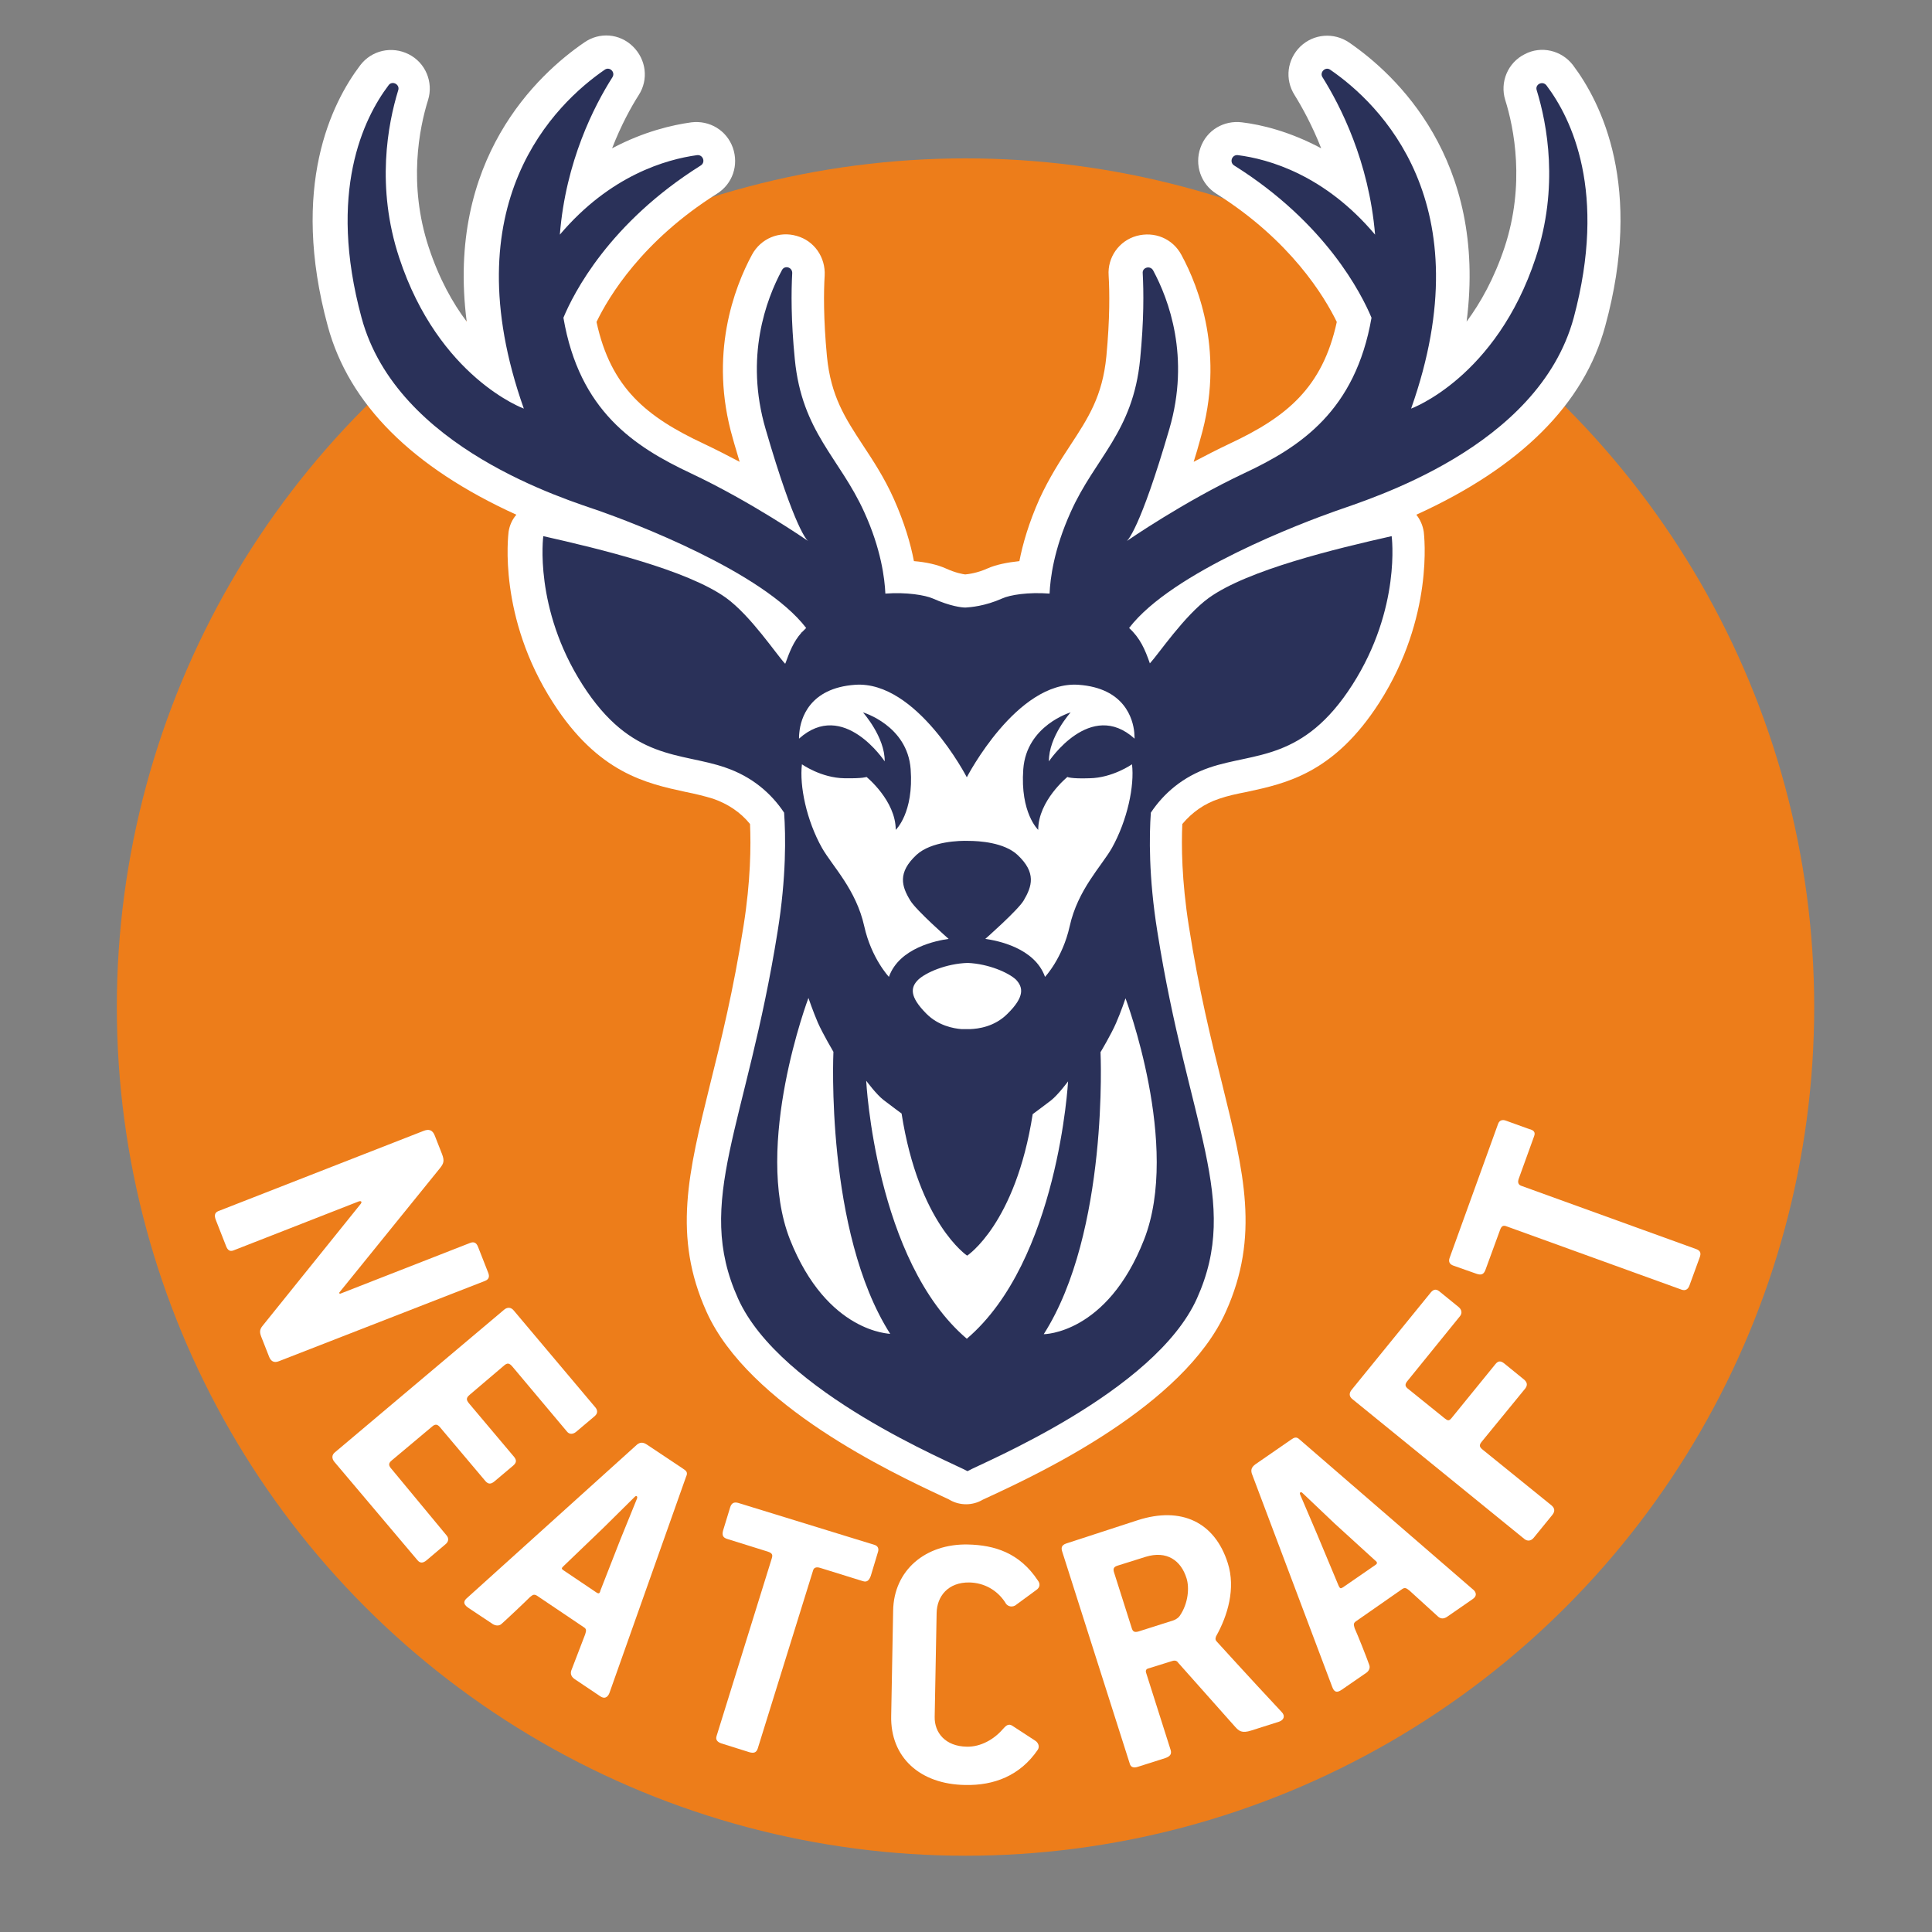 <?xml version="1.0" encoding="utf-8"?>
<!-- Generator: Adobe Illustrator 27.8.0, SVG Export Plug-In . SVG Version: 6.00 Build 0)  -->
<svg version="1.1" id="Calque_1" xmlns="http://www.w3.org/2000/svg" xmlns:xlink="http://www.w3.org/1999/xlink" x="0px" y="0px"
	 viewBox="0 0 595.3 595.3" style="enable-background:new 0 0 595.3 595.3;" xml:space="preserve">
<rect x="0" y="0" width="595.3" height="595.3" fill="#808080" stroke="none"/>
<style type="text/css">
	.st0{fill:#ED7D1A;}
	.st1{fill:#FFFFFF;}
	.st2{fill:#2A3159;}
</style>
<g>
	<circle class="st0" cx="297.5" cy="310.3" r="261.5"/>
	<g>
		<path class="st1" d="M136.2,355.6c0.8,2.1,0.5,2.9-0.6,4.3l-31,38.3c-0.2,0.3,0.1,0.5,0.3,0.4l39.9-15.6c1.2-0.5,2-0.1,2.5,1.2
			l3.1,7.9c0.5,1.2,0.3,2.1-1,2.6L86,419.4c-1.7,0.7-2.6-0.1-3.1-1.4l-2.2-5.6c-0.7-1.7-0.9-2.6,0.3-4l30.1-37.4
			c0.5-0.6,0.3-1.1-0.6-0.8l-38.6,15.1c-1.1,0.4-1.8-0.1-2.3-1.5l-3.1-7.9c-0.5-1.3-0.4-2.2,0.7-2.7l63.2-24.7
			c1.7-0.7,2.9-0.4,3.6,1.5L136.2,355.6z"/>
		<path class="st1" d="M137.6,473.1c0.7,0.8,0.7,1.9-0.3,2.7l-5.9,5c-1.1,0.9-2,0.9-2.8-0.1L103,450.4c-0.8-1-0.8-2.1,0.2-2.9
			l52.2-44c1-0.8,2.1-0.7,2.9,0.3l25.1,29.8c0.7,0.8,0.9,1.8-0.1,2.7l-5.8,4.9c-1,0.8-2.1,0.8-2.8-0.1l-16.8-20
			c-1-1.2-1.6-1.1-2.4-0.5l-10.7,9.1c-1.2,1-1.2,1.6-0.3,2.7l13.9,16.5c0.9,1.1,0.7,1.9-0.4,2.8l-5.7,4.8c-1,0.8-1.8,0.9-2.7-0.1
			l-14-16.6c-0.9-1.1-1.6-1-2.5-0.2l-12.4,10.4c-1.1,0.9-1,1.6,0,2.7L137.6,473.1z"/>
		<path class="st1" d="M187.8,521.6c-0.3,0.8-1.1,2.2-2.8,1.1l-7.9-5.3c-1-0.7-1.4-1.5-1.1-2.6l4.3-11.2c0.4-1.2,0.4-1.7-0.4-2.2
			l-14.4-9.7c-1.1-0.7-1.5-0.1-2.2,0.4c-1.7,1.7-7,6.7-8.8,8.3c-0.8,0.7-1.9,0.5-2.7,0l-7.5-5c-1.8-1.2-1.4-2.2-0.3-3.1l52.3-47.2
			c0.9-0.7,1.8-0.8,3,0l11.1,7.4c0.9,0.6,1.7,1.1,1,2.5L187.8,521.6z M191.1,474.5l5.2-12.8c0.2-0.6-0.2-1-0.7-0.5l-9.6,9.5
			l-12.4,11.9c-0.6,0.6-0.7,0.8,0.1,1.3l10.1,6.8c0.6,0.4,1,0.4,1.2-0.6L191.1,474.5z"/>
		<path class="st1" d="M265.9,487.2l-13.2-4.1c-1.3-0.4-2,0-2.2,0.9l-17,54.7c-0.4,1.3-1.2,1.6-2.6,1.2l-8.6-2.7
			c-1.2-0.4-1.9-1.1-1.5-2.3l17-54.7c0.3-1,0.3-1.6-1.2-2.1l-12.5-3.9c-1.3-0.4-1.7-1.1-1.3-2.6l2.2-7.2c0.4-1.2,1.1-1.7,2.5-1.3
			l41.9,12.9c1.1,0.3,1.5,1.2,1.1,2.3l-2.2,7.3C267.8,486.9,267.2,487.6,265.9,487.2z"/>
		<path class="st1" d="M274.6,528.7l0.6-32.4c0.2-12.5,10-20.7,23.1-20.4c8.1,0.2,15.8,2.5,21.5,11.1c0.7,0.9,0.8,2.1-0.6,3
			l-6.4,4.7c-1.3,0.7-2.6,0.1-3.1-1c-2.5-3.8-6.5-6-11-6.1c-6.6-0.1-10,4.3-10.1,9.4l-0.6,32c-0.1,4.9,3.3,9.1,9.9,9.2
			c4.3,0.1,8.4-2.3,11-5.3c0.8-0.8,1.6-2.1,3.1-1.1l6.9,4.5c1,0.6,1.5,1.8,0.9,2.8c-5.5,8.1-13.6,11.1-22.4,10.9
			C283.5,549.8,274.3,541.5,274.6,528.7z"/>
		<path class="st1" d="M350.6,468.4c13.4-4.3,23.7,0.6,27.7,13.2c2.5,7.8,0,16.2-3.6,22.6c-0.3,0.8-0.2,1.2,0.3,1.7
			c0.2,0.2,9.6,10.6,19.9,21.6c1.2,1.2,0.7,2.5-0.8,3l-8.5,2.7c-3,1-3.9,0.1-5-1.1l-17.6-19.8c-0.3-0.5-0.9-0.8-1.8-0.5l-7.4,2.3
			c-0.7,0.2-0.9,0.7-0.6,1.5l7.5,23.6c0.4,1.3-0.2,2-1.6,2.5l-8.5,2.7c-1.2,0.4-2.2,0.2-2.5-1l-20.8-65.3c-0.4-1.2-0.2-2,1.2-2.5
			L350.6,468.4z M361.5,499.3c0.7-0.2,1.7-0.9,2-1.4c2.7-3.9,3-8.8,2.1-11.6c-1.7-5.5-6.1-8.6-12.6-6.6l-8.6,2.7
			c-1.3,0.4-1.5,1-1.1,2.2l5.4,17c0.3,1,0.7,1.5,2.1,1.1L361.5,499.3z"/>
		<path class="st1" d="M453.8,489.7c0.7,0.5,1.7,1.8,0,3l-7.8,5.4c-1,0.7-1.9,0.8-2.8,0.1l-8.9-8.1c-1-0.8-1.4-1-2.2-0.5l-14.2,9.9
			c-1.1,0.7-0.7,1.3-0.5,2.2c1,2.2,3.7,9,4.5,11.3c0.4,1-0.2,2-1,2.5l-7.4,5.1c-1.8,1.3-2.5,0.5-3-0.8L385.7,454
			c-0.3-1.1-0.1-1.9,1.1-2.8l11-7.6c0.9-0.6,1.6-1.1,2.7,0L453.8,489.7z M411.3,469.5l-10-9.5c-0.4-0.4-1-0.2-0.7,0.5l5.3,12.4
			l6.6,15.8c0.4,0.7,0.5,0.9,1.3,0.4l10-6.9c0.6-0.4,0.7-0.8-0.1-1.4L411.3,469.5z"/>
		<path class="st1" d="M478,463.8c1.1,0.9,1.2,1.9,0.3,3l-5.7,7c-0.8,1-1.9,1.2-2.9,0.4l-53-43.1c-1-0.8-1.1-1.8-0.2-2.9l24.4-30
			c0.7-0.8,1.5-1.2,2.6-0.3l5.9,4.8c1,0.8,1.2,1.9,0.5,2.8l-16.3,20.1c-0.8,1-0.6,1.6,0.1,2.2l11.4,9.2c1,0.8,1.4,0.9,2.2-0.1
			l13.5-16.6c0.9-1.1,1.7-1,2.8-0.1l5.9,4.8c1,0.8,1.3,1.7,0.5,2.8l-13.5,16.5c-0.8,1-0.7,1.6,0.5,2.5L478,463.8z"/>
		<path class="st1" d="M472.7,350.1l-4.7,13c-0.5,1.3-0.1,2,0.8,2.3l53.9,19.5c1.3,0.5,1.5,1.3,1,2.6l-3.1,8.5
			c-0.4,1.2-1.2,1.8-2.4,1.4l-53.9-19.5c-1-0.4-1.6-0.3-2.1,1.1l-4.5,12.3c-0.5,1.3-1.2,1.7-2.7,1.2l-7.1-2.5
			c-1.2-0.4-1.7-1.2-1.2-2.5l14.9-41.2c0.4-1.1,1.3-1.4,2.4-1l7.2,2.6C472.5,348.2,473.2,348.8,472.7,350.1z"/>
	</g>
	<path class="st1" d="M484.7,20.1L484.7,20.1c-3.5-4.6-9.8-6.1-14.9-3.4c-5.2,2.6-7.7,8.6-6,14.1c2.7,8.6,6.2,26-0.2,45.4
		c-3.2,9.6-7.4,17.1-11.7,22.9c6.4-50-21.9-76.2-36.2-86c-4.7-3.2-10.9-2.7-15,1.2c-4.1,4-4.9,10.1-1.8,15c2.3,3.7,5.4,9.3,8.2,16.4
		c-9.7-5.2-18.5-7.3-24.4-8c-5.6-0.7-10.9,2.4-12.8,7.8c-1.9,5.3,0.1,11.2,4.9,14.2c22.9,14.4,33.3,31.7,37.1,39.5
		c-4.4,20.3-15.5,29.3-33,37.5c-3.8,1.8-7.5,3.7-11.1,5.6c0.7-2.2,1.4-4.6,2.1-7.2c7.5-25.8-0.4-46.5-5.9-56.6
		c-2.7-5-8.3-7.3-13.8-5.8c-5.4,1.5-9,6.6-8.6,12.2c0.3,5,0.4,13.3-0.7,24.9c-1.2,12.3-5.6,19-11.1,27.4c-3.1,4.7-6.5,10-9.5,16.5
		c-3.3,7.4-5.2,14-6.2,19.2c-3.8,0.4-7.2,1.1-9.7,2.2c-3.3,1.5-6,1.8-7,1.9c-0.7-0.1-2.8-0.4-6.1-1.9c-2.5-1.1-5.9-1.9-9.7-2.2
		c-1-5.3-2.9-11.8-6.2-19.2c-2.9-6.5-6.4-11.8-9.5-16.5c-5.5-8.4-9.9-15.1-11.1-27.4c-1.1-11.6-1-20-0.7-24.9
		c0.3-5.6-3.2-10.7-8.6-12.2c-5.4-1.6-11.1,0.8-13.8,5.8c-5.4,10-13.4,30.8-5.9,56.6c0.7,2.6,1.5,5,2.1,7.2
		c-3.6-1.9-7.3-3.8-11.1-5.6c-17.5-8.2-28.6-17.1-33-37.5c3.8-7.9,14.2-25.1,37.1-39.5c4.8-3,6.8-8.8,4.9-14.2
		c-1.9-5.3-7.1-8.5-12.8-7.8c-5.8,0.8-14.6,2.8-24.4,8c2.8-7.2,5.9-12.8,8.2-16.4c3.1-4.8,2.3-11-1.8-15c-4.1-4-10.3-4.5-15-1.2
		c-14.3,9.8-42.6,36-36.2,86c-4.3-5.7-8.5-13.2-11.7-22.9c-6.4-19.4-2.9-36.8-0.2-45.4c1.7-5.5-0.8-11.5-6-14.1
		c-5.2-2.6-11.4-1.2-14.9,3.4c-8.8,11.6-21.7,37.4-10,80.4c6.5,24,26,43.5,58.1,58.1c-1.3,1.5-2.1,3.3-2.4,5.3
		c-0.1,1.1-3.3,26.2,13.7,52.6c13.9,21.7,28.8,24.9,40.8,27.5c3,0.6,5.9,1.3,8.5,2.1c4.6,1.6,8.5,4.2,11.4,7.8
		c0.3,6.6,0.2,17.6-2,31.4c-3.1,19.8-6.9,35.2-10.3,48.8c-6.7,27.2-11.6,46.8-1.1,70.1c13,28.9,57.4,49.7,72.1,56.6
		c1.4,0.7,2.5,1.1,2.9,1.4c1.6,0.9,3.3,1.3,5,1.3c1.8,0,3.6-0.5,5.1-1.4c0,0,0,0,0,0c0.6-0.3,1.5-0.7,2.8-1.3
		c14.6-6.8,59.1-27.6,72.1-56.6c10.5-23.3,5.6-42.9-1.1-70.1c-3.4-13.6-7.2-29-10.3-48.8c-2.2-13.9-2.3-24.9-2-31.4
		c3-3.6,6.8-6.3,11.4-7.8c2.6-0.9,5.4-1.5,8.5-2.1c12-2.6,26.8-5.7,40.8-27.5c16.9-26.4,13.8-51.6,13.7-52.6c-0.3-2-1.1-3.8-2.3-5.3
		c32.1-14.6,51.7-34.1,58.2-58.1C506.4,57.5,493.4,31.7,484.7,20.1z"/>
	<g>
		<path class="st2" d="M476.5,26.3c-1.2-1.5-3.6-0.3-3,1.5c3.2,10.4,6.9,29.8-0.3,51.6c-12.2,37-38.4,46.5-38.4,46.5
			c22.4-63.3-9.9-94.1-24.9-104.4c-1.5-1.1-3.4,0.8-2.4,2.3c5.5,8.8,14.3,25.9,16.2,48.5c-15.5-18.4-32.8-23.3-42.3-24.5
			c-1.8-0.2-2.7,2.2-1.1,3.2c28.2,17.7,39.2,39.5,42.3,46.9c-5,28.7-21.9,39.8-39.2,47.9c-18.7,8.8-35.9,20.7-36.2,20.9
			c0.2-0.2,4-3.3,13.1-34.5c6.5-22.2-0.2-40-5-48.9c-0.9-1.6-3.4-0.9-3.2,0.9c0.3,5.6,0.4,14.4-0.8,26.5
			c-2.2,22.5-13.9,30.3-21.4,47.1c-5.2,11.5-6.3,20.5-6.5,25.1c-6.6-0.5-12.2,0.4-14.6,1.5c-5.4,2.4-9.8,2.7-11.3,2.8
			c-1.2,0-4.7-0.4-10.1-2.8c-2.3-1-8-2-14.6-1.5c-0.2-4.6-1.3-13.7-6.5-25.1c-7.6-16.8-19.2-24.6-21.4-47.1
			c-1.2-12.1-1.1-20.9-0.8-26.5c0.1-1.9-2.4-2.6-3.2-0.9c-4.8,8.9-11.5,26.7-5,48.9c9.1,31.3,12.9,34.4,13.1,34.5
			c-0.3-0.2-17.5-12.1-36.2-20.9c-17.4-8.2-34.3-19.2-39.2-47.9c3.1-7.5,14.1-29.2,42.3-46.9c1.6-1,0.7-3.4-1.1-3.2
			c-9.5,1.3-26.8,6.2-42.3,24.5c1.8-22.6,10.6-39.7,16.2-48.5c1-1.6-0.9-3.4-2.4-2.3c-15.1,10.4-47.3,41.1-24.9,104.4
			c0,0-26.2-9.5-38.4-46.5c-7.2-21.8-3.5-41.2-0.3-51.6c0.6-1.8-1.9-3.1-3-1.5c-7.7,10.2-18.8,32.9-8.3,71.6
			c10.9,40.3,63.2,56,73.5,59.6c9.6,3.4,50.2,18.6,63.5,36c-0.5,0.5-1,1-1.4,1.4c-0.1,0-0.1,0-0.2,0c0,0,0.1,0.1,0.1,0.1
			c-2.4,2.7-3.6,5.8-4.9,9.4l-0.1,0.1c-2.7-2.9-10.6-14.8-18.2-20.3c-12-8.6-39-15.1-56.3-19c0,0-3,22.2,12.1,45.8
			c15.1,23.6,30.2,20.7,44,25.5c8.2,2.8,14.1,7.9,18.1,13.9c0.5,7,0.7,19.9-2,36.6c-9.6,60.2-25.8,82.9-12.2,113.1
			c13,29,66.3,50.7,70.7,53.2v0c4.4-2.5,57.7-24.3,70.7-53.2c13.6-30.2-2.7-52.9-12.2-113.1c-2.7-16.8-2.5-29.6-2-36.6
			c4-6,9.9-11.1,18.1-13.9c13.8-4.7,28.9-1.9,44-25.5c15.1-23.6,12.1-45.8,12.1-45.8c-17.3,3.9-44.3,10.4-56.3,19
			c-7.6,5.5-15.5,17.3-18.2,20.2c-1.5-4.3-3-7.8-6.4-10.9c13.3-17.4,53.9-32.6,63.5-36c10.3-3.7,62.6-19.4,73.5-59.6
			C495.3,59.1,484.2,36.5,476.5,26.3z M315.3,237c-1,13.5,4.6,18.7,4.6,18.7c0-9,9-16.3,9-16.3s1,0.6,6.8,0.4
			c7.1-0.1,13.1-4.3,13.1-4.3c0.8,6.6-1.4,17.2-6.2,25.8c-3.2,5.6-10.5,12.8-13,24.1c-2.2,9.9-7.6,15.6-7.6,15.6
			c-3.2-9-14.8-11.2-18.4-11.7c0,0,10-8.8,11.8-11.8c2.6-4.4,4-8.6-1.9-14.1c-4.1-3.8-11.7-4.3-15.1-4.3c-2.6-0.1-11.4,0.1-16,4.3
			c-5.9,5.5-4.6,9.7-1.9,14.1c1.8,3,11.8,11.8,11.8,11.8c-3.6,0.5-15.2,2.7-18.4,11.7c0,0-5.4-5.7-7.6-15.6
			c-2.5-11.3-9.8-18.5-13-24.1c-4.8-8.5-7-19.2-6.2-25.8c0,0,5.9,4.2,13.1,4.3c5.8,0.1,6.8-0.4,6.8-0.4s9,7.3,9,16.3
			c0,0,5.6-5.2,4.6-18.7c-1-13.5-14.7-17.5-14.7-17.5s6.8,7.6,6.7,15.1c0,0-12.7-19.3-26.4-7c0-0.7,0-1.3,0.1-1.9
			c0.4-4.2,3-13.7,17.2-14.7c19-1.3,34.4,28.5,34.4,28.5s15.4-29.8,34.4-28.5c14.2,1,16.8,10.5,17.2,14.7c0,0.6,0.1,1.3,0.1,1.9
			c-13.6-12.3-26.4,7-26.4,7c-0.1-7.6,6.7-15.1,6.7-15.1S316.3,223.5,315.3,237z M310.4,312.4c-4,4-9,4.6-11.5,4.7l-0.5,0
			c0,0-0.1,0-0.2,0c-0.5,0-0.7,0-0.7,0l-1.2,0c-2.6-0.2-7.2-1.1-10.8-4.7c-5.4-5.4-4.9-8.2-2.6-10.5c2.3-2.2,8.6-5,15.3-5.2
			c6.5,0.3,12.5,3,14.8,5.1C315.3,304.2,315.8,307.1,310.4,312.4z M243.4,381.9c-11.4-29.1,5.7-74.4,5.7-74.4s1.4,4.1,2.9,7.6
			c1.5,3.4,4.8,9,4.8,9s-2.6,55.4,17.5,86.9C274.4,410.9,254.9,410.9,243.4,381.9z M297.9,412.5c-28.2-24-31-79.5-31-79.5
			s3.1,4.2,5.3,5.9c2.2,1.7,5.6,4.2,5.6,4.2c5.3,33.9,20.2,43.8,20.2,43.8s14.9-9.7,20.2-43.6c0,0,3.4-2.5,5.6-4.2
			c2.2-1.7,5.3-5.9,5.3-5.9S326.1,388.5,297.9,412.5z M352.5,382c-11.4,29.1-30.9,29.1-30.9,29.1c20.1-31.5,17.5-86.9,17.5-86.9
			s3.3-5.5,4.8-9c1.5-3.4,2.9-7.6,2.9-7.6S363.9,353,352.5,382z"/>
	</g>
</g>
</svg>
